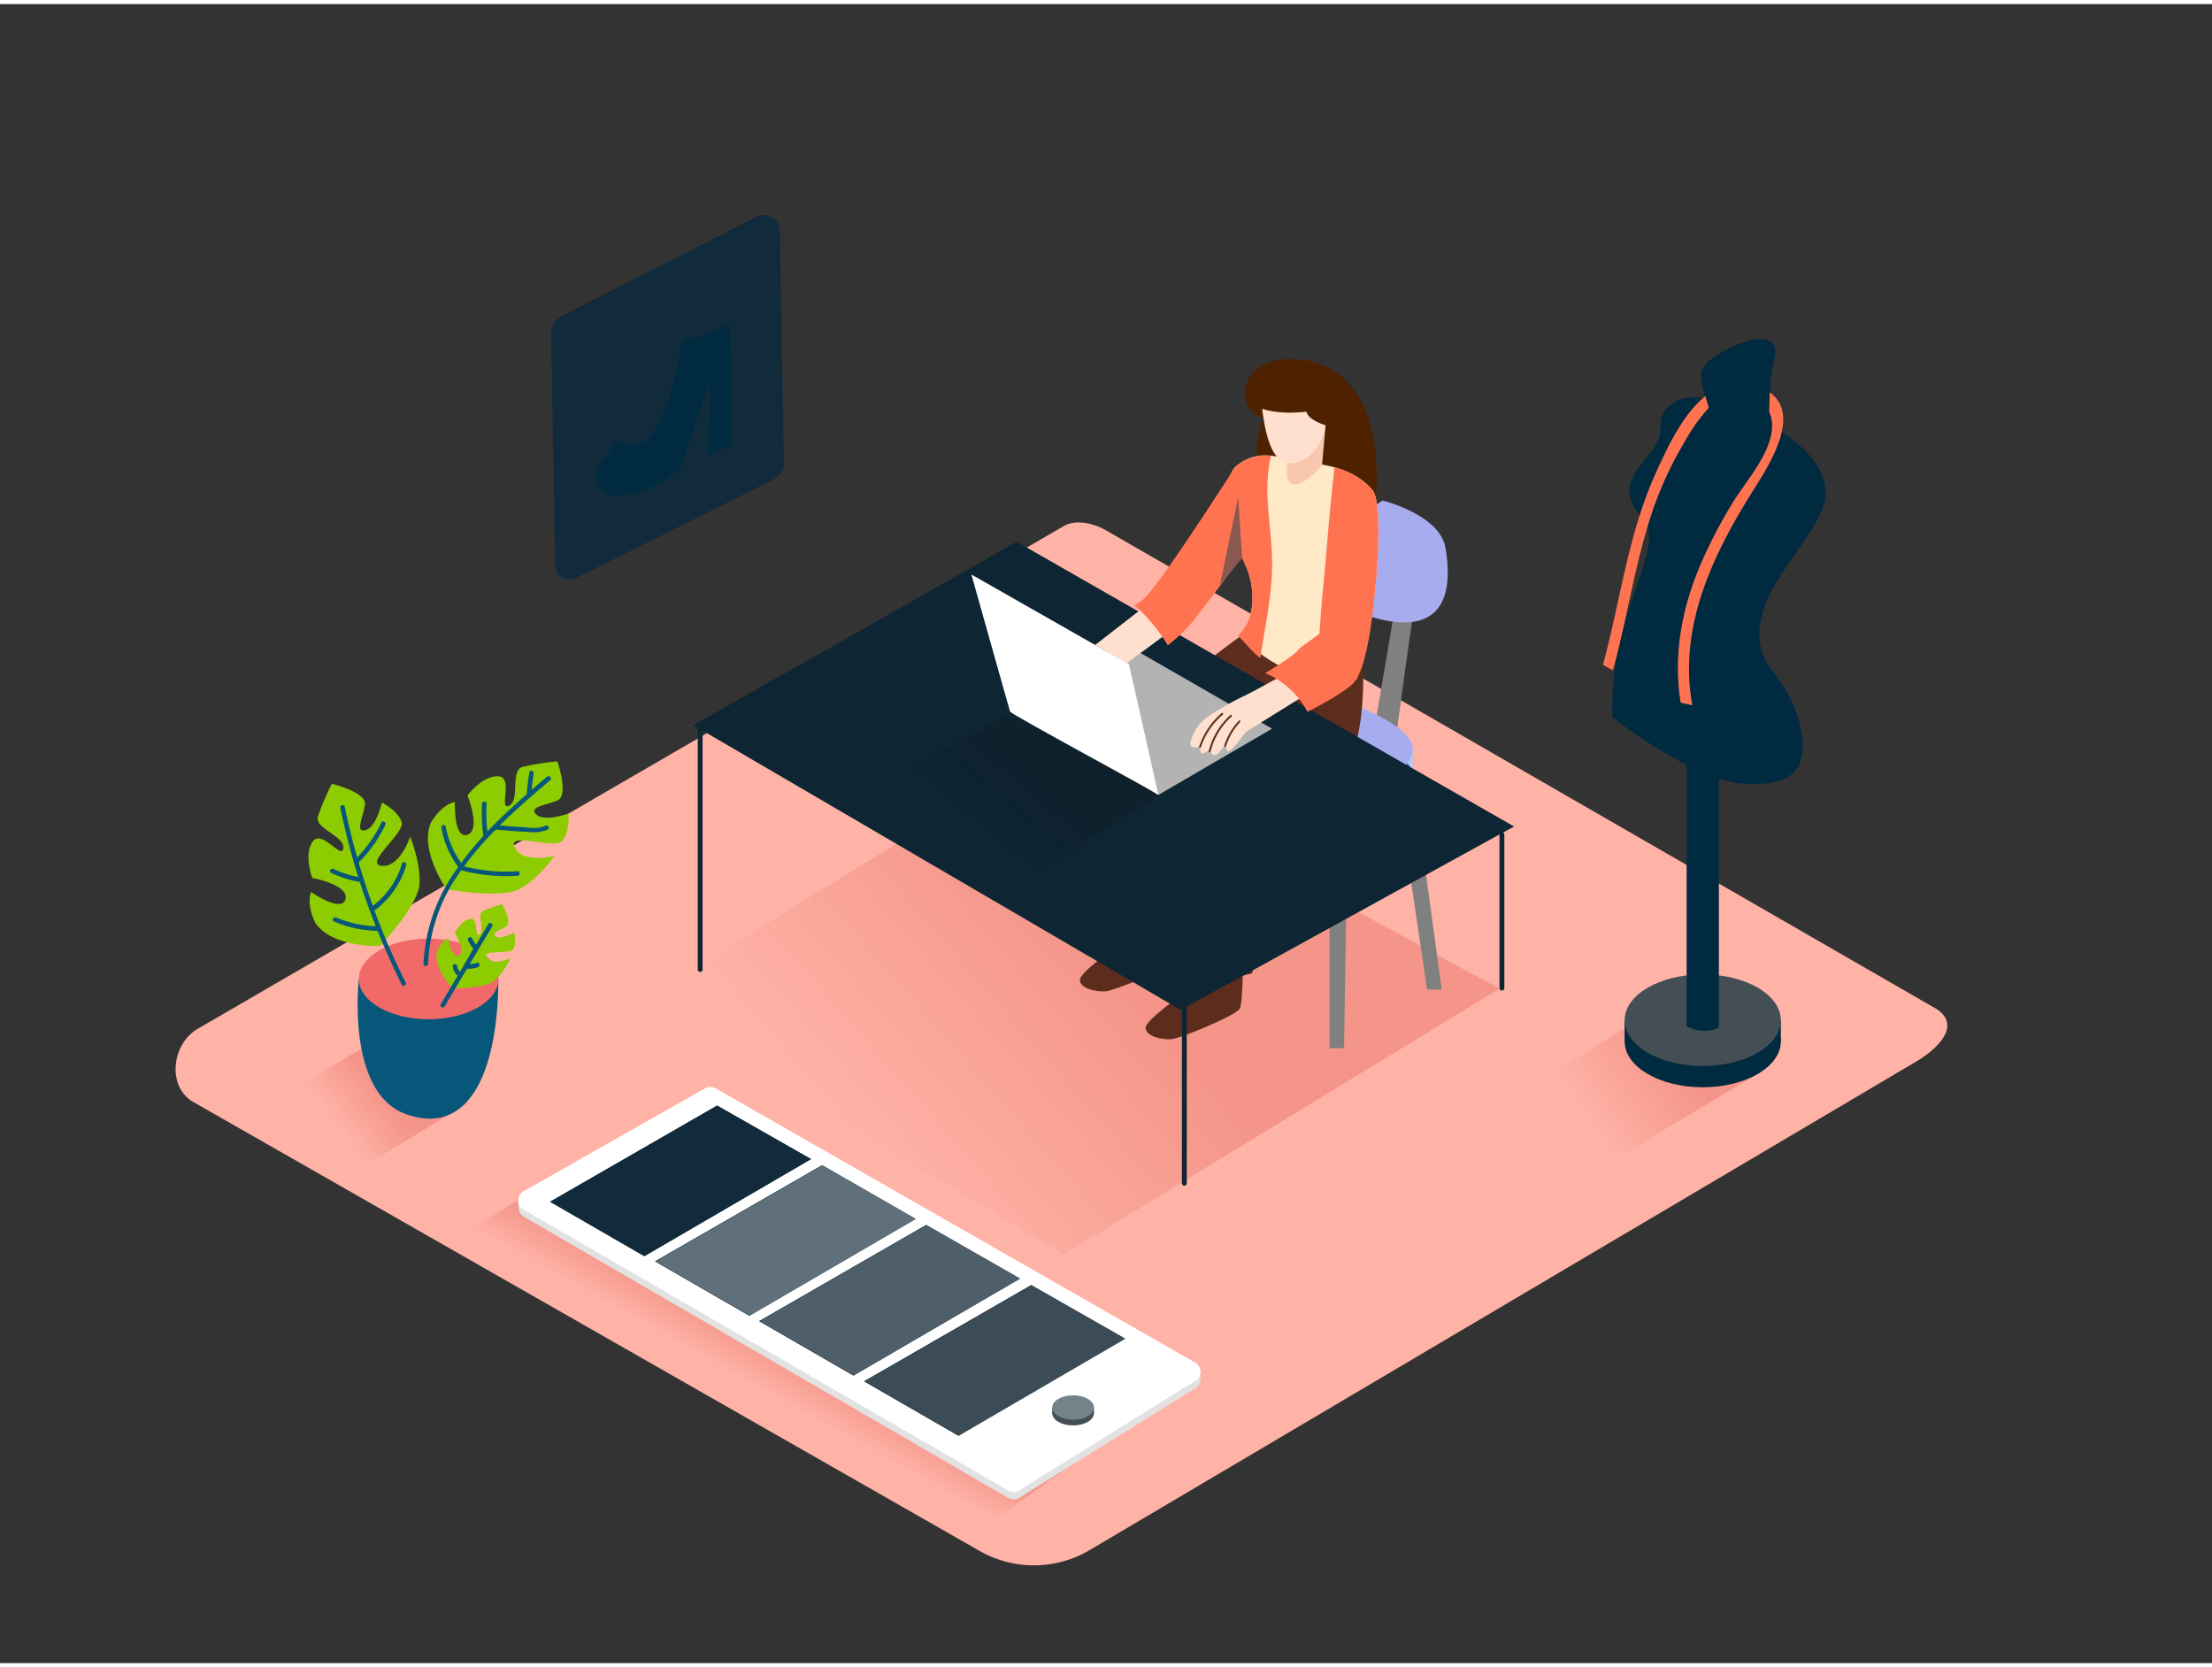 <svg xmlns="http://www.w3.org/2000/svg" xmlns:xlink="http://www.w3.org/1999/xlink" viewBox="0 0 400 300" width="406" height="306" class="illustration styles_illustrationTablet__1DWOa"><rect x="0" y="0" width="400" height="300" fill="#333333" stroke="none"/><defs><linearGradient id="linear-gradient" x1="303.05" y1="190.64" x2="286.95" y2="201.37" gradientUnits="userSpaceOnUse"><stop offset="0" stop-color="#e0584e"></stop><stop offset="1" stop-color="#ffb3a6"></stop></linearGradient><linearGradient id="linear-gradient-2" x1="139.39" y1="242.55" x2="135.55" y2="249.43" xlink:href="#linear-gradient"></linearGradient><linearGradient id="linear-gradient-3" x1="68.93" y1="197.17" x2="61.18" y2="203.04" xlink:href="#linear-gradient"></linearGradient><linearGradient id="linear-gradient-4" x1="199.46" y1="173.96" x2="158.66" y2="209.53" xlink:href="#linear-gradient"></linearGradient><linearGradient id="linear-gradient-5" x1="176.89" y1="149.59" x2="198.15" y2="124.18" gradientUnits="userSpaceOnUse"><stop offset="0" stop-opacity="0"></stop><stop offset="0.99" stop-color="#1a1a1a"></stop></linearGradient></defs><title>aaa</title><g style="isolation: isolate;"><g id="Layer_2" data-name="Layer 2"><path d="M196.69,279.77,345.9,191.58c4.75-2.67,8.83-7,4.19-9.92L200.35,95.36c-2.25-1.39-5.66-2.3-7.94-1L35.77,185.29c-4.75,2.76-5.6,10.46-.85,13.22L177,279.63A19.84,19.84,0,0,0,196.69,279.77Z" fill="#ffb3a6"></path><polyline points="318.7 192.93 287.83 211.42 271.77 198.76 299.42 181.74" opacity="0.32" fill="url(#linear-gradient)"></polyline><polyline points="193.44 264.38 176.41 276.52 84.75 221.79 102.19 211.05" opacity="0.32" fill="url(#linear-gradient-2)"></polyline><path d="M94.71,216l32.79-18.6a1.91,1.91,0,0,1,1.89,0L216.12,247a1.91,1.91,0,0,1,.06,3.28l-31.89,19.83a1.91,1.91,0,0,1-2,0L94.7,219.27A1.91,1.91,0,0,1,94.71,216Z" fill="#e2e2e2"></path><polygon points="217.08 248.69 217.08 247.07 215.91 248.38 217.08 248.69" fill="#e2e2e2"></polygon><path d="M93.74,217.5c0-.11,0-1.22,0-1.22l1.16,1.22Z" fill="#e2e2e2"></path><polyline points="84.68 198.68 66.32 209.88 48.48 199.22 65.92 188.49" opacity="0.32" fill="url(#linear-gradient-3)"></polyline><path d="M228.5,75a4.76,4.76,0,0,1-3.39-3.93c-.39-3.17,2.28-7.28,9.08-6.89s19.18,5.34,13.17,35.91c0,0-14.75-6.65-20.39-12.26C227,87.85,226.78,77.78,228.5,75Z" fill="#4e2200"></path><polyline points="271.16 178.04 192.32 226.11 115.72 180.38 190.62 134.27" opacity="0.32" fill="url(#linear-gradient-4)"></polyline><polyline points="240.41 153.15 240.41 188.81 243.05 188.81 243.62 152.23" fill="gray"></polyline><polyline points="255.42 139.43 260.71 178.21 258.06 178.21 252.54 140.87" fill="gray"></polyline><path d="M205.8,161.22s-2.26,7.4-2.76,8.15-7.9,5.64-7.77,7.15,2.92,2.13,4.65,2,11.77-4.31,12.39-5.54.63-11.76.63-11.76Z" fill="#5c2d1d"></path><path d="M217.69,169.87s-2.26,7.4-2.76,8.15-7.9,5.64-7.77,7.15,2.92,2.13,4.65,2,11.77-4.31,12.39-5.54.63-11.76.63-11.76Z" fill="#5c2d1d"></path><path d="M256.86,102.57c-.7,2-4.65,31.7-4.65,31.7l-4-1.33,5.18-30.53" fill="gray"></path><polyline points="255.42 139.43 255.5 134.64 251.25 136.09 252.54 140.87" fill="#a9cbf8"></polyline><path d="M245.84,132s10.65,4.09,9.58,8.11-9.57,13.87-15,13-12.09-5.59-12.09-5.59" fill="#4a42a4"></path><path d="M245.84,127.12s10.65,4.09,9.58,8.11-9.57,13.87-15,13-12.09-5.59-12.09-5.59" fill="#a6aced"></path><path d="M250.05,89.77s10.29,2.57,11.33,8.49,1.34,16.84-13.26,12.6-7.71-15.21-7.71-15.21" fill="#a6aced"></path><path d="M237.17,102.41s3.33,14,.86,21.49-16.51,13.49-16.51,13.49l-5.92,30.12A19.09,19.09,0,0,1,201,165.78s1.64-26.58,4.13-33.33,21.8-20,21.8-20" fill="#5c2d1d"></path><path d="M237.74,120.21s-19.31,13.25-21.8,20-4.13,33.33-4.13,33.33a19.09,19.09,0,0,0,14.61,1.73l5.92-30.12s10-2.87,12.51-10.36,1.45-18.87,1.45-18.87" fill="#5c2d1d"></path><path d="M248.23,87.94c-4.61-5.67-14.33-5-14.33-5s-5.65-3.38-10.37.62c-1.43,1.21-1.89,4.62-1.87,9a16,16,0,0,0,1.61,4.89c1.28,2.51,2.65,4.9,3.05,7.73.49,3.44,0,6.58-2.45,9,6.05,5.45,12.82,9.42,21.45,7.86C248.9,113.38,250.45,90.68,248.23,87.94Z" fill="#ffe9c7"></path><path d="M231.57,122.88c-3.48,3.47-7.2,6.81-10.43,10.51-2.81,3.21-3.91,7.29-5,11.33-2.54,9.41-3.67,19.12-4.8,28.77-.07.59.85.58.92,0,1.08-9.29,2.18-18.62,4.54-27.69,1.16-4.45,2.32-8.87,5.5-12.33s6.61-6.64,9.92-9.94A.46.46,0,0,0,231.57,122.88Z" fill="#5c2d1d"></path><path d="M227.9,118.23c.86-5.67,2.14-11.31,2.13-17.06,0-6.52-1.76-13-.19-19.48a8.13,8.13,0,0,0-6.32,1.89c-1.43,1.21-1.89,4.62-1.87,9a16,16,0,0,0,1.61,4.89c1.28,2.51,2.65,4.9,3.05,7.73.49,3.44,0,6.58-2.45,9C225.19,115.46,226.48,117.27,227.9,118.23Z" fill="#ff7351"></path><path d="M248.23,87.94a13.29,13.29,0,0,0-6.89-4.16c-.91,7.29-1.37,14.62-2.1,21.92-.55,5.51-.74,11.07-1.24,16.59a22.72,22.72,0,0,0,7.32-.17C248.9,113.38,250.45,90.68,248.23,87.94Z" fill="#ff7351"></path><path d="M271.79,149.8l2-1.08L183.86,97.24,125.39,130.4l.79.46v43.77a.44.44,0,0,0,.87,0V131.37l86.47,50.52.21-.12v31.52a.44.44,0,0,0,.87,0v-32l56.56-31.15s0,0,0,0V178a.44.44,0,0,0,.87,0V150.18A.39.39,0,0,0,271.79,149.8Z" fill="#112B3C"></path><path d="M271.79,149.8l2-1.08L183.86,97.24,125.39,130.4l.79.46v43.77a.44.44,0,0,0,.87,0V131.37l86.47,50.52.21-.12v31.52a.44.44,0,0,0,.87,0v-32l56.56-31.15s0,0,0,0V178a.44.44,0,0,0,.87,0V150.18A.39.39,0,0,0,271.79,149.8Z" opacity="0.15"></path><path d="M181.61,128.78l-28.24,15.73c4.72,3,23.71,13.2,28.27,16.41l29.19-18.68L206,130.56Z" opacity="0.32" fill="url(#linear-gradient-5)"></path><polyline points="209.47 143.01 230.03 131.03 203.24 115.62 182.23 126.44" fill="#b3b3b3"></polyline><path d="M204.15,119.37s5.4,23.93,5.32,23.64-26.63-14.56-26.81-15.07-7-24.79-7-24.79Z" fill="#fff"></path><polygon points="198.04 115.89 209.96 106.63 215.02 110.88 203.78 119.16 198.04 115.89" fill="#ffe0ce"></polygon><path d="M223,84.26s-13.27,20.79-16.26,23.38a12.59,12.59,0,0,1-1.56,1.08,31.65,31.65,0,0,1,6,7.24,33.33,33.33,0,0,0,3.82-3.51c2.54-3,10.14-13.32,10.14-13.32Z" fill="#ff7351"></path><path d="M232.75,79.92c0,1.87,0,3.74-.05,5.61.34.86.81,1.45,1.49,1.38,2.23-.24,4.88-3.57,4.88-3.57l.64-7.21Z" fill="#f9c7af"></path><path d="M228.08,72c.28,1.18.77,11.94,5.82,11s5.81-6.84,5.81-6.84-3.51-1-3.51-2.73C236.2,68.61,227.24,68.46,228.08,72Z" fill="#ffe0ce"></path><polygon points="224.62 100.16 223.9 89.22 220.6 105.05 224.62 100.16" fill="#895851"></polygon><path d="M224.94,125.13a44.21,44.21,0,0,0-5.63,3.17,8.37,8.37,0,0,0-3.23,3.14c-.22.48-1.16,2.25-.67,2.75s1.59,0,1.59,0-.06,1,.29,1.25,1.41-.59,1.41-.59.48,1.24,1.15.94,1.86-2.06,1.86-2.06-.13,1.36.46,1.36,3.09-3.45,3.09-3.45l11.15-6.94s-.75-3.39-.91-3.54c-.73-.67.28-.72-.66-1.08-.35-.13-1.25.48-1.54.62-1,.52-2.07,1.07-3.09,1.63-1.69.91-3.31,1.83-5,2.67Z" fill="#ffe0ce"></path><path d="M224,129.6a12.05,12.05,0,0,0-2.63,4.51c-.07.21.26.3.33.09a11.64,11.64,0,0,1,2.55-4.36C224.42,129.68,224.18,129.44,224,129.6Z" fill="#5c2d1d"></path><path d="M222.48,128.57a13,13,0,0,0-3.9,6.51.17.17,0,0,0,.33.09,12.7,12.7,0,0,1,3.82-6.36C222.88,128.66,222.64,128.42,222.48,128.57Z" fill="#5c2d1d"></path><path d="M220.91,128.21a13.66,13.66,0,0,0-4.07,6.06c-.07.21.26.29.33.09a13.33,13.33,0,0,1,4-5.91C221.31,128.31,221.07,128.07,220.91,128.21Z" fill="#5c2d1d"></path><path d="M234.91,116.55c-.15.64-3.07,2.57-6.11,4.43a15.43,15.43,0,0,1,7.63,7c3.48-1.79,7-3.82,8.35-5.24,2.84-3.1,3.78-16.08,3.78-16.08Z" fill="#ff7351"></path><path d="M227.5,72.9s3.49,1.81,10.76.51c0,0-1.42-5.58-7.21-6.08S227.5,72.9,227.5,72.9Z" fill="#4e2200"></path><polyline points="293.78 183.74 293.78 187.59 322.03 187.59 322.03 183.74" fill="#002a40"></polyline><ellipse cx="307.91" cy="187.59" rx="14.12" ry="8.28" fill="#002a40"></ellipse><ellipse cx="307.91" cy="183.74" rx="14.12" ry="8.28" fill="#434f54"></ellipse><path d="M310.83,185.13v-79.9H305v79.61A6.72,6.72,0,0,0,310.83,185.13Z" fill="#002a40"></path><path d="M291.56,128.95s14.31,11.33,23.61,12,11.07-2.89,10.75-7.7-2.57-9-5.29-12.51-4.49-8.5,1.6-17.8,10.26-12.83,6.42-19.41-19.89-14.59-25.18-11.87-1.6,5.13-4.65,9S292.24,87.67,297,93,290.92,109.54,291.56,128.95Z" fill="#002a40"></path><path d="M320.83,76.46a25.44,25.44,0,0,1,0-12.17c1.66-6.45-7.45-3.13-11.5,0s.65,6.15-1.11,12.17" fill="#002a40"></path><path d="M308.4,70.87c-4.28,3.44-7.17,9.92-9.11,14.22C294.38,96,293,108,289.87,119.46c.59.35,1.19.69,1.79,1,2.5-9,3.83-18.35,6.67-27.28a65.67,65.67,0,0,1,6.24-13.91A33.73,33.73,0,0,1,309,73C308.78,72.29,308.59,71.58,308.4,70.87Z" fill="#ff7351"></path><path d="M320,70.21q0,1.76-.08,3.51a6.09,6.09,0,0,1,.53,2.51c0,4.95-4.85,10.12-7.31,14.23a89.1,89.1,0,0,0-5.87,11.45c-3.25,7.82-4.69,16.08-3.36,24.42l2.12.47c-2.62-14.24,3.76-27.42,11.21-39.18C320.27,82.84,325.63,74.13,320,70.21Z" fill="#ff7351"></path><path d="M99.64,59.56l.76,41.91a2.64,2.64,0,0,0,3.81,2.31L139.83,86a3.49,3.49,0,0,0,1.93-3.19L141,40.92a2.85,2.85,0,0,0-4.15-2.49l-35.31,18A3.49,3.49,0,0,0,99.64,59.56Z" fill="#112B3C"></path><path d="M123.35,60.53c-1.34,7.55-4,23.18-11.82,18.34-1.07,1.65-2.25,3.43-3,4.28-1.52,1.82-.91,6.54,4.56,5.63a20.6,20.6,0,0,0,9.73-4.56c.76-.61,4.71-14.9,5.47-15.36s-.76,13.23,0,12.77,4-2,4-2V65.51s-.22-5.88-.52-7.66A14.72,14.72,0,0,1,123.35,60.53Z" fill="#002a40"></path><path d="M94.71,214.66l32.79-18.6a1.91,1.91,0,0,1,1.89,0l86.73,49.6a1.91,1.91,0,0,1,.06,3.28l-31.89,19.83a1.91,1.91,0,0,1-2,0L94.7,218A1.91,1.91,0,0,1,94.71,214.66Z" fill="#fff"></path><polyline points="190.28 253.78 190.28 254.81 197.82 254.81 197.82 253.78" fill="#434f54"></polyline><ellipse cx="194.05" cy="254.81" rx="3.77" ry="2.21" fill="#434f54"></ellipse><ellipse cx="194.05" cy="253.78" rx="3.77" ry="2.21" fill="#728489"></ellipse><polygon points="99.47 216.57 116.52 226.41 146.66 208.86 129.68 199.18 99.47 216.57" fill="#112B3C"></polygon><polygon points="118.47 227.35 135.52 237.19 165.59 219.68 148.68 209.96 118.47 227.35" fill="#112B3C"></polygon><polygon points="137.29 238.16 154.34 248 184.45 230.47 167.49 220.77 137.29 238.16" fill="#112B3C"></polygon><polygon points="156.27 249.04 173.32 258.88 203.45 241.33 186.48 231.65 156.27 249.04" fill="#112B3C"></polygon><g style="mix-blend-mode: multiply;"><polygon points="99.47 216.57 116.52 226.41 146.66 208.86 129.68 199.18 99.47 216.57" fill="#112B3C"></polygon><polygon points="118.47 227.35 135.52 237.19 165.59 219.68 148.68 209.96 118.47 227.35" fill="#112B3C"></polygon><polygon points="137.29 238.16 154.34 248 184.45 230.47 167.49 220.77 137.29 238.16" fill="#112B3C"></polygon><polygon points="156.27 249.04 173.32 258.88 203.45 241.33 186.48 231.65 156.27 249.04" fill="#112B3C"></polygon><g opacity="0.38"><polygon points="118.56 227.35 135.6 237.19 165.67 219.68 148.76 209.96 118.56 227.35" fill="#e0e0e0"></polygon><polygon points="137.37 238.16 154.42 248 184.53 230.47 167.58 220.77 137.37 238.16" fill="#b3b3b3"></polygon><polygon points="156.36 249.04 173.4 258.88 203.53 241.33 186.56 231.65 156.36 249.04" fill="gray"></polygon></g></g><path d="M64.89,176.28s-2.38,20.47,8.45,24.43S90,194.37,90.13,176.28" fill="#06577a"></path><ellipse cx="77.51" cy="176.28" rx="12.62" ry="7.29" fill="#f2696a"></ellipse><path d="M80.74,160.06s-5-7.15-2.79-12.09c0,0,1.78-3.18,4.31-3.68,0,0-.25,6.78,2.27,5.91s0-7.09,0-7.09,2.65-3.59,5.55-3.48,0,6.34,2,5.31.13-6.33,2.4-7a47.69,47.69,0,0,1,6.31-1s2.15,6.18,0,7.07-5.3,1.18-3.79,2.55,5.81-.2,5.81-.2.27,3.48-1.19,5-10-1.82-8.53,1.17,7.19,1.49,7.19,1.49-2.9,4.15-6.31,6S80.74,160.06,80.74,160.06Z" fill="#8ccc00"></path><path d="M81.9,178s-3.58-3.53-2.88-6.57a4.65,4.65,0,0,1,2.05-2.55s.58,3.88,1.92,3.11-.76-4-.76-4,1.12-2.32,2.78-2.57.68,3.6,1.71,2.8-.6-3.61.62-4.21a27.55,27.55,0,0,1,3.47-1.25s1.88,3.28.75,4-2.88,1.24-1.88,1.85,3.27-.74,3.27-.74.52,1.95-.14,3-5.89,0-4.72,1.57,4.24.08,4.24.08a13.43,13.43,0,0,1-2.94,4.1C87.69,178,81.9,178,81.9,178Z" fill="#8ccc00"></path><path d="M68.75,170.32s-8.69.34-11.7-4.14c0,0-1.72-3.21-.79-5.61,0,0,5.58,3.86,6.21,1.26s-6-3.81-6-3.81-1.6-4.16.05-6.55,5.35,3.41,5.56,1.15-5.27-3.51-4.58-5.76A47.69,47.69,0,0,1,60,141s6.37,1.51,6,3.8-1.85,5.11.12,4.56,2.95-5,2.95-5S72.15,146,72.64,148s-6.93,7.49-3.6,7.82,5.12-5.27,5.12-5.27,1.94,4.68,1.7,8.57S68.75,170.32,68.75,170.32Z" fill="#8ccc00"></path><path d="M98.92,139.71q-1.38,1.17-2.78,2.38c.1-1,.21-2,.37-2.94.08-.52-.71-.74-.79-.22q-.31,2-.47,3.95c-2.44,2.14-4.86,4.37-7.11,6.74a29.32,29.32,0,0,1-.15-5c0-.53-.79-.53-.82,0a30.15,30.15,0,0,0,.24,5.8,56.81,56.81,0,0,0-4,4.88,16.27,16.27,0,0,1-2.81-6.56c-.1-.52-.89-.3-.79.22a16.83,16.83,0,0,0,3,7,.42.42,0,0,0,.08.07,31.75,31.75,0,0,0-6.31,17.51c0,.53.8.53.82,0a30.85,30.85,0,0,1,6-16.91,31.67,31.67,0,0,0,10.18,1c.52,0,.53-.86,0-.82a31,31,0,0,1-9.67-.89,59.58,59.58,0,0,1,5.72-6.64l.07,0c1.92.17,3.83.34,5.76.41a7,7,0,0,0,3.57-.41c.47-.24.06-.95-.41-.71-1.33.67-3.18.31-4.6.23-1.22-.07-2.43-.18-3.65-.28,2.93-2.9,6.07-5.6,9.1-8.16C99.91,139.94,99.32,139.37,98.92,139.71Z" fill="#06577a"></path><path d="M73.47,155.69a.41.41,0,0,0-.79-.22,14.55,14.55,0,0,1-5.27,7.58q-1.4-3.87-2.55-7.83a24.53,24.53,0,0,0,4.82-6.8c.23-.47-.48-.89-.71-.41a23.9,23.9,0,0,1-4.38,6.3c-.86-3-1.62-6.07-2.25-9.16-.11-.52-.9-.3-.79.22q1.31,6.33,3.23,12.48a19.26,19.26,0,0,1-4.48-1.46c-.48-.22-.89.48-.41.71a20.15,20.15,0,0,0,5.18,1.65h0c.87,2.7,1.84,5.37,2.88,8a19.86,19.86,0,0,1-7.14-1.57c-.48-.2-.9.5-.41.71a21,21,0,0,0,7.88,1.7q2,4.94,4.35,9.72c.24.47.95.06.71-.41a128.19,128.19,0,0,1-5.63-13h0A15.45,15.45,0,0,0,73.47,155.69Z" fill="#06577a"></path><path d="M88.34,166.31l-2.26,3.79a7.08,7.08,0,0,1-.72-1.18c-.23-.48-.94-.06-.71.41a7.83,7.83,0,0,0,.95,1.5l0,0L83.19,175a1.67,1.67,0,0,1-.5-1c-.06-.52-.89-.52-.82,0a2.59,2.59,0,0,0,.9,1.69l-3.06,5.14a.41.41,0,0,0,.71.41l4-6.78a6.14,6.14,0,0,0,2-.3c.5-.16.29-1-.22-.79a5.46,5.46,0,0,1-1.27.24l4.09-6.86A.41.41,0,0,0,88.34,166.31Z" fill="#06577a"></path></g></g></svg>